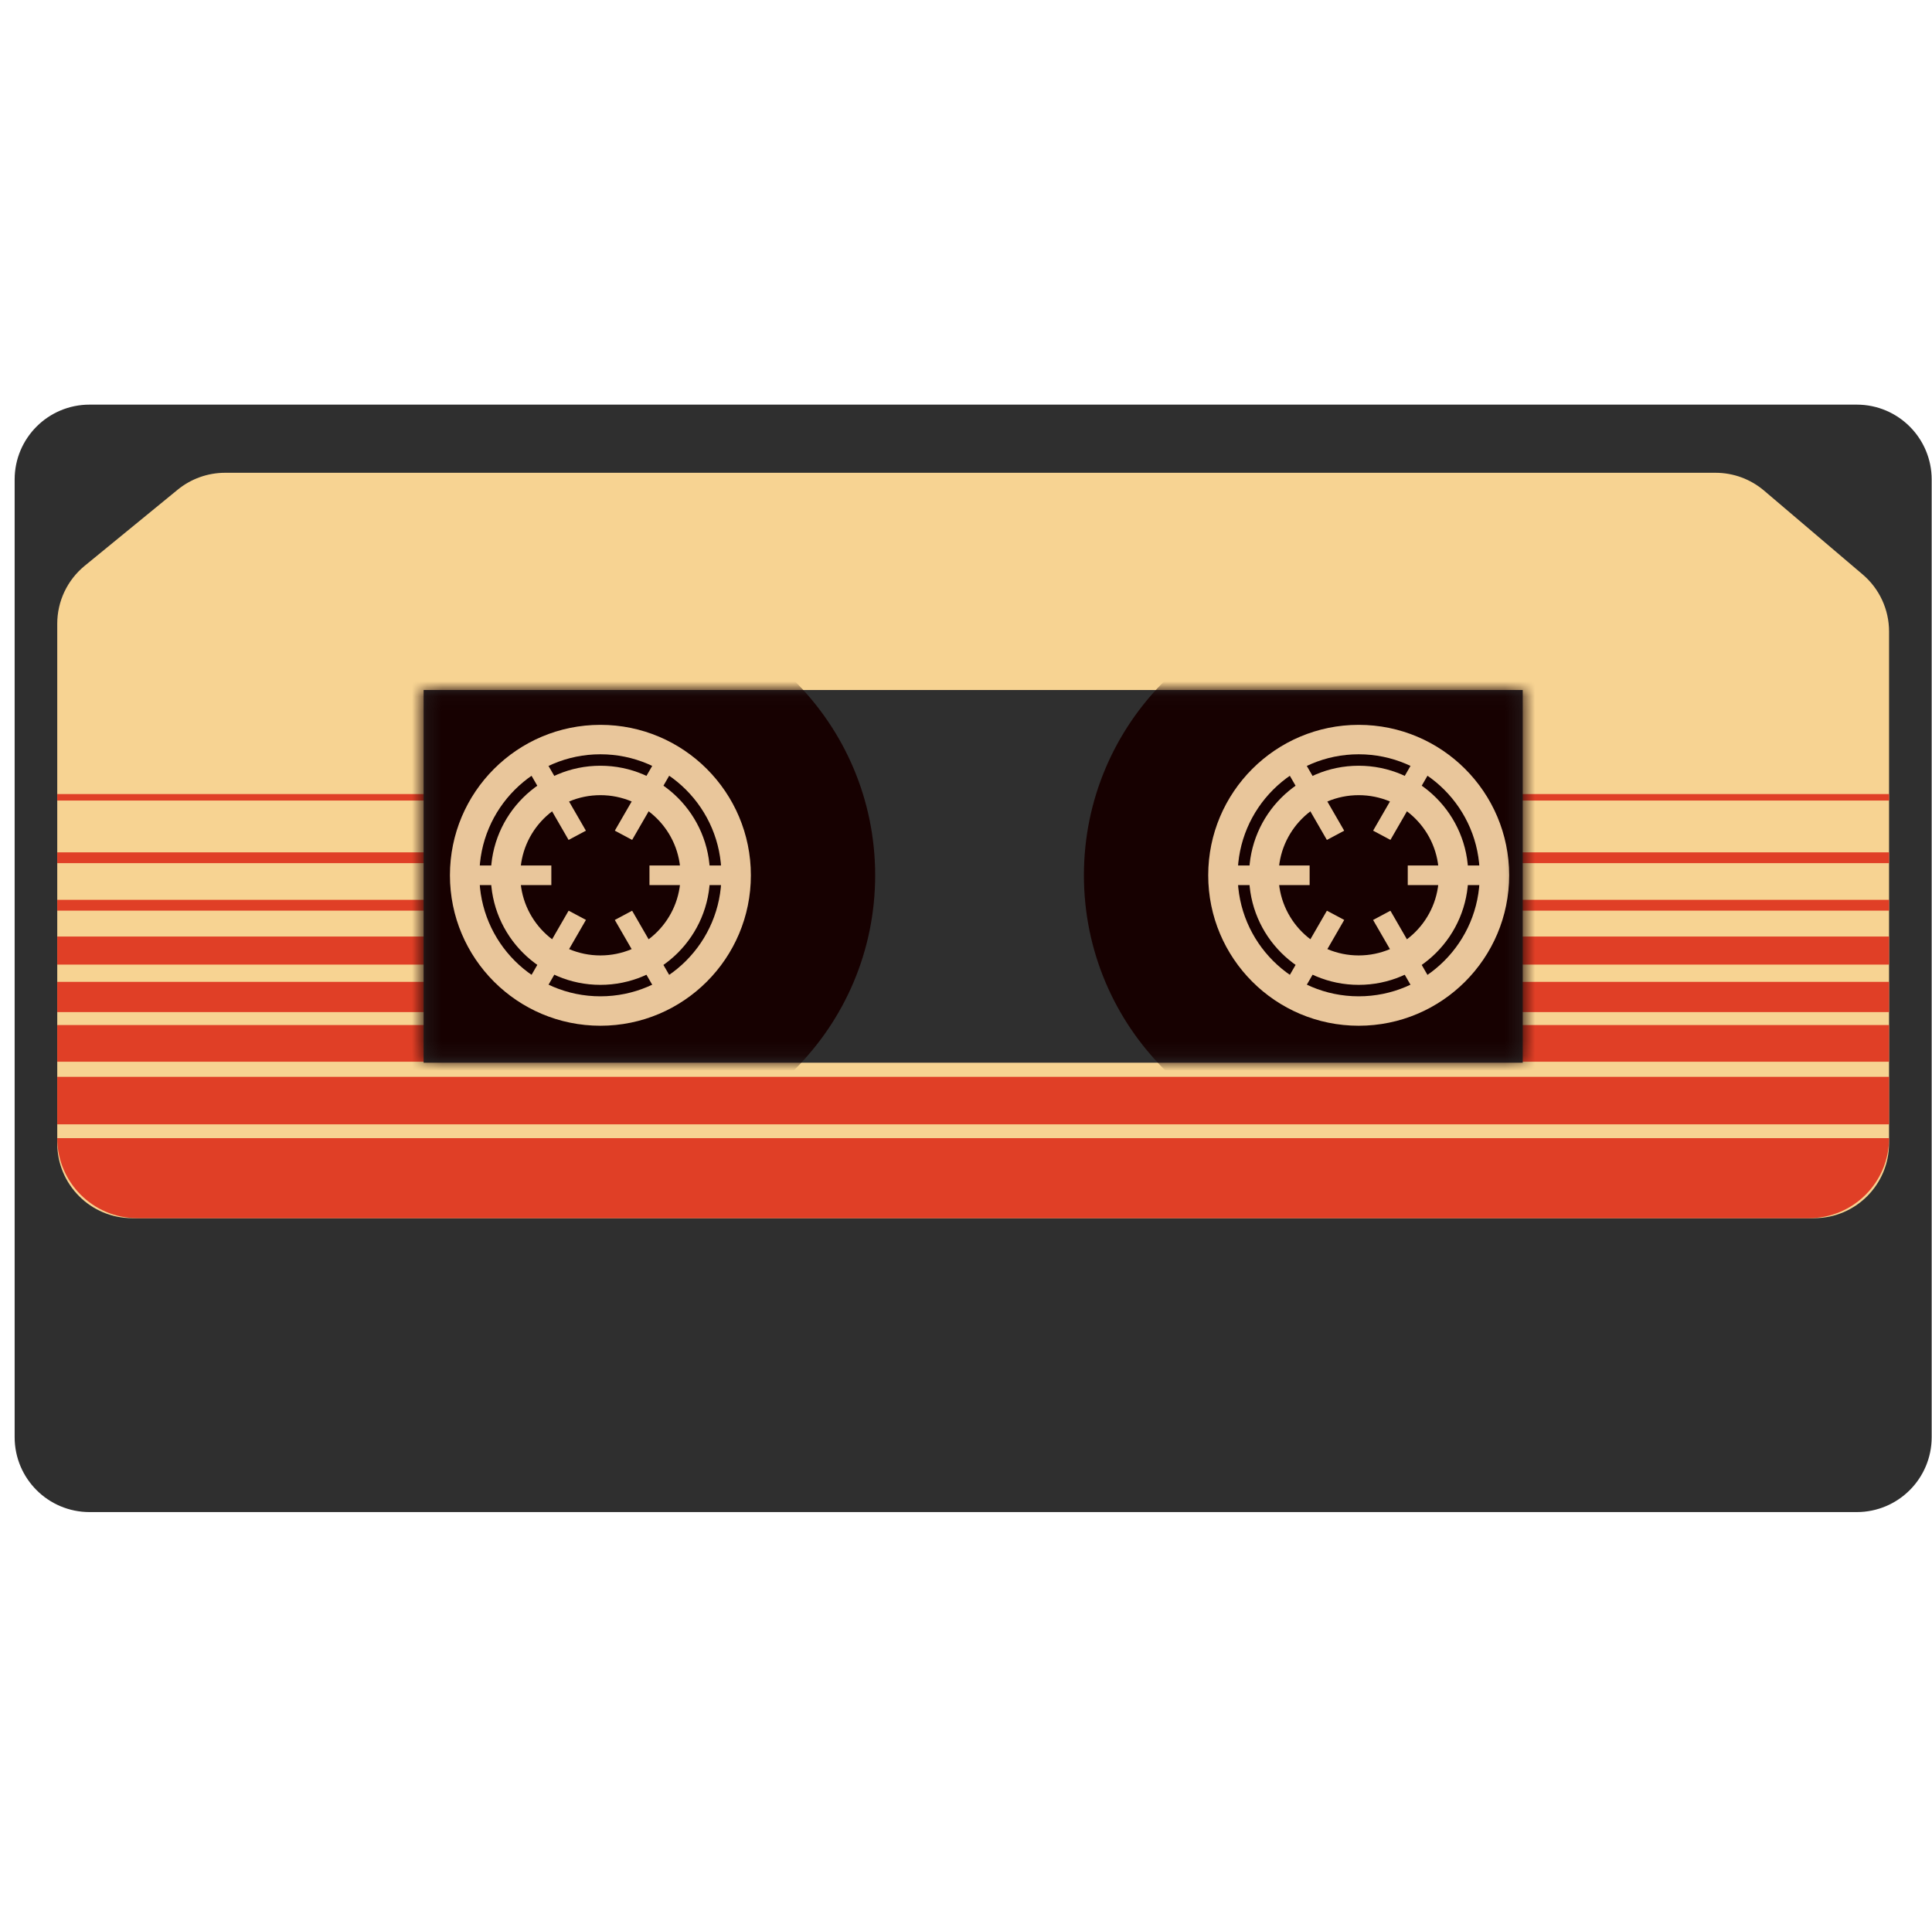 <svg width="129" height="128" viewBox="0 0 129 128" fill="none" xmlns="http://www.w3.org/2000/svg">
<path d="M0.978 32.022C0.978 29.261 3.216 27.022 5.978 27.022H123.978C126.739 27.022 128.978 29.261 128.978 32.022V95.978C128.978 98.739 126.739 100.978 123.978 100.978H5.978C3.216 100.978 0.978 98.739 0.978 95.978L0.978 32.022Z" fill="#2F2F2F"/>
<path d="M11.862 32.704C12.755 31.973 13.874 31.573 15.029 31.573H114.549C115.736 31.573 116.884 31.996 117.788 32.765L124.373 38.365C125.49 39.315 126.133 40.707 126.133 42.173V76.351C126.133 79.113 123.895 81.351 121.133 81.351L8.822 81.351C6.061 81.351 3.822 79.113 3.822 76.351L3.822 41.654C3.822 40.155 4.495 38.735 5.655 37.785L11.862 32.704Z" fill="#F7D392"/>
<path d="M3.822 76.007H126.133V76.007C126.133 78.959 123.741 81.351 120.789 81.351H9.166C6.215 81.351 3.822 78.959 3.822 76.007V76.007Z" fill="#E03F26"/>
<path d="M3.822 71.912H126.133V75.084H3.822V71.912Z" fill="#E03F26"/>
<path d="M3.822 68.453H126.133V70.903H3.822V68.453Z" fill="#E03F26"/>
<path d="M3.822 65.57H126.133V67.588H3.822V65.57Z" fill="#E03F26"/>
<path d="M3.822 62.543H126.133V64.417H3.822V62.543Z" fill="#E03F26"/>
<path d="M3.822 60.092H126.133V60.813H3.822V60.092Z" fill="#E03F26"/>
<path d="M3.822 56.921H126.133V57.642H3.822V56.921Z" fill="#E03F26"/>
<path d="M3.822 53.029H126.133V53.461L3.822 53.461V53.029Z" fill="#E03F26"/>
<rect x="28.285" y="46.08" width="73.387" height="24.889" fill="#2F2F2F"/>
<mask id="mask0_12_61" style="mask-type:alpha" maskUnits="userSpaceOnUse" x="28" y="46" width="74" height="25">
<rect x="28.285" y="46.08" width="73.387" height="24.747" fill="#2F2F2F"/>
</mask>
<g mask="url(#mask0_12_61)">
<path d="M21.742 58.453C21.742 68.586 29.956 76.8 40.089 76.8C50.221 76.8 58.435 68.586 58.435 58.453C58.435 48.321 50.221 40.107 40.089 40.107C29.956 40.107 21.742 48.321 21.742 58.453Z" fill="#170101"/>
<path d="M30.042 58.453C30.042 64.002 34.54 68.5 40.089 68.5C45.638 68.5 50.136 64.002 50.136 58.453C50.136 52.905 45.638 48.406 40.089 48.406C34.54 48.406 30.042 52.905 30.042 58.453Z" fill="#E9C69B"/>
<path d="M32.008 58.453C32.008 62.917 35.626 66.535 40.089 66.535C44.552 66.535 48.17 62.917 48.17 58.453C48.17 53.99 44.552 50.372 40.089 50.372C35.626 50.372 32.008 53.99 32.008 58.453Z" fill="#170101"/>
<path d="M32.772 58.453C32.772 54.413 36.048 51.137 40.089 51.137C44.13 51.137 47.406 54.413 47.406 58.453C47.406 62.494 44.13 65.77 40.089 65.77C36.048 65.77 32.772 62.494 32.772 58.453Z" fill="#E9C69B"/>
<path d="M34.738 58.453C34.738 61.409 37.134 63.805 40.089 63.805C43.044 63.805 45.44 61.409 45.44 58.453C45.44 55.498 43.044 53.102 40.089 53.102C37.134 53.102 34.738 55.498 34.738 58.453Z" fill="#170101"/>
<rect width="18.128" height="1.31" transform="matrix(-1 0 0 1 49.262 57.798)" fill="#E9C69B"/>
<rect width="17.704" height="1.31" transform="matrix(0.5 0.866 0.866 -0.5 35.106 51.14)" fill="#E9C69B"/>
<rect x="35.061" y="65.849" width="17.952" height="1.31" transform="rotate(-60 35.061 65.849)" fill="#E9C69B"/>
<path d="M40.089 54.959L36.813 56.706V60.201L40.089 61.948L43.365 60.201V56.706L40.089 54.959Z" fill="#170101"/>
<path d="M72.373 58.453C72.373 68.586 80.588 76.8 90.72 76.8C100.853 76.8 109.067 68.586 109.067 58.453C109.067 48.321 100.853 40.107 90.72 40.107C80.588 40.107 72.373 48.321 72.373 58.453Z" fill="#170101"/>
<path d="M80.673 58.453C80.673 64.002 85.171 68.5 90.72 68.5C96.269 68.5 100.767 64.002 100.767 58.453C100.767 52.905 96.269 48.406 90.72 48.406C85.171 48.406 80.673 52.905 80.673 58.453Z" fill="#E9C69B"/>
<path d="M82.639 58.453C82.639 62.917 86.257 66.535 90.72 66.535C95.183 66.535 98.801 62.917 98.801 58.453C98.801 53.99 95.183 50.372 90.72 50.372C86.257 50.372 82.639 53.99 82.639 58.453Z" fill="#170101"/>
<path d="M83.403 58.453C83.403 54.413 86.679 51.137 90.72 51.137C94.761 51.137 98.037 54.413 98.037 58.453C98.037 62.494 94.761 65.77 90.72 65.77C86.679 65.77 83.403 62.494 83.403 58.453Z" fill="#E9C69B"/>
<path d="M85.369 58.453C85.369 61.409 87.765 63.805 90.72 63.805C93.675 63.805 96.071 61.409 96.071 58.453C96.071 55.498 93.675 53.102 90.72 53.102C87.765 53.102 85.369 55.498 85.369 58.453Z" fill="#170101"/>
<rect width="18.128" height="1.31" transform="matrix(-1 0 0 1 99.893 57.798)" fill="#E9C69B"/>
<rect width="17.704" height="1.31" transform="matrix(0.5 0.866 0.866 -0.5 85.737 51.14)" fill="#E9C69B"/>
<rect x="85.692" y="65.849" width="17.952" height="1.31" transform="rotate(-60 85.692 65.849)" fill="#E9C69B"/>
<path d="M90.72 54.959L87.444 56.706V60.201L90.72 61.948L93.996 60.201V56.706L90.72 54.959Z" fill="#170101"/>
</g>
</svg>
